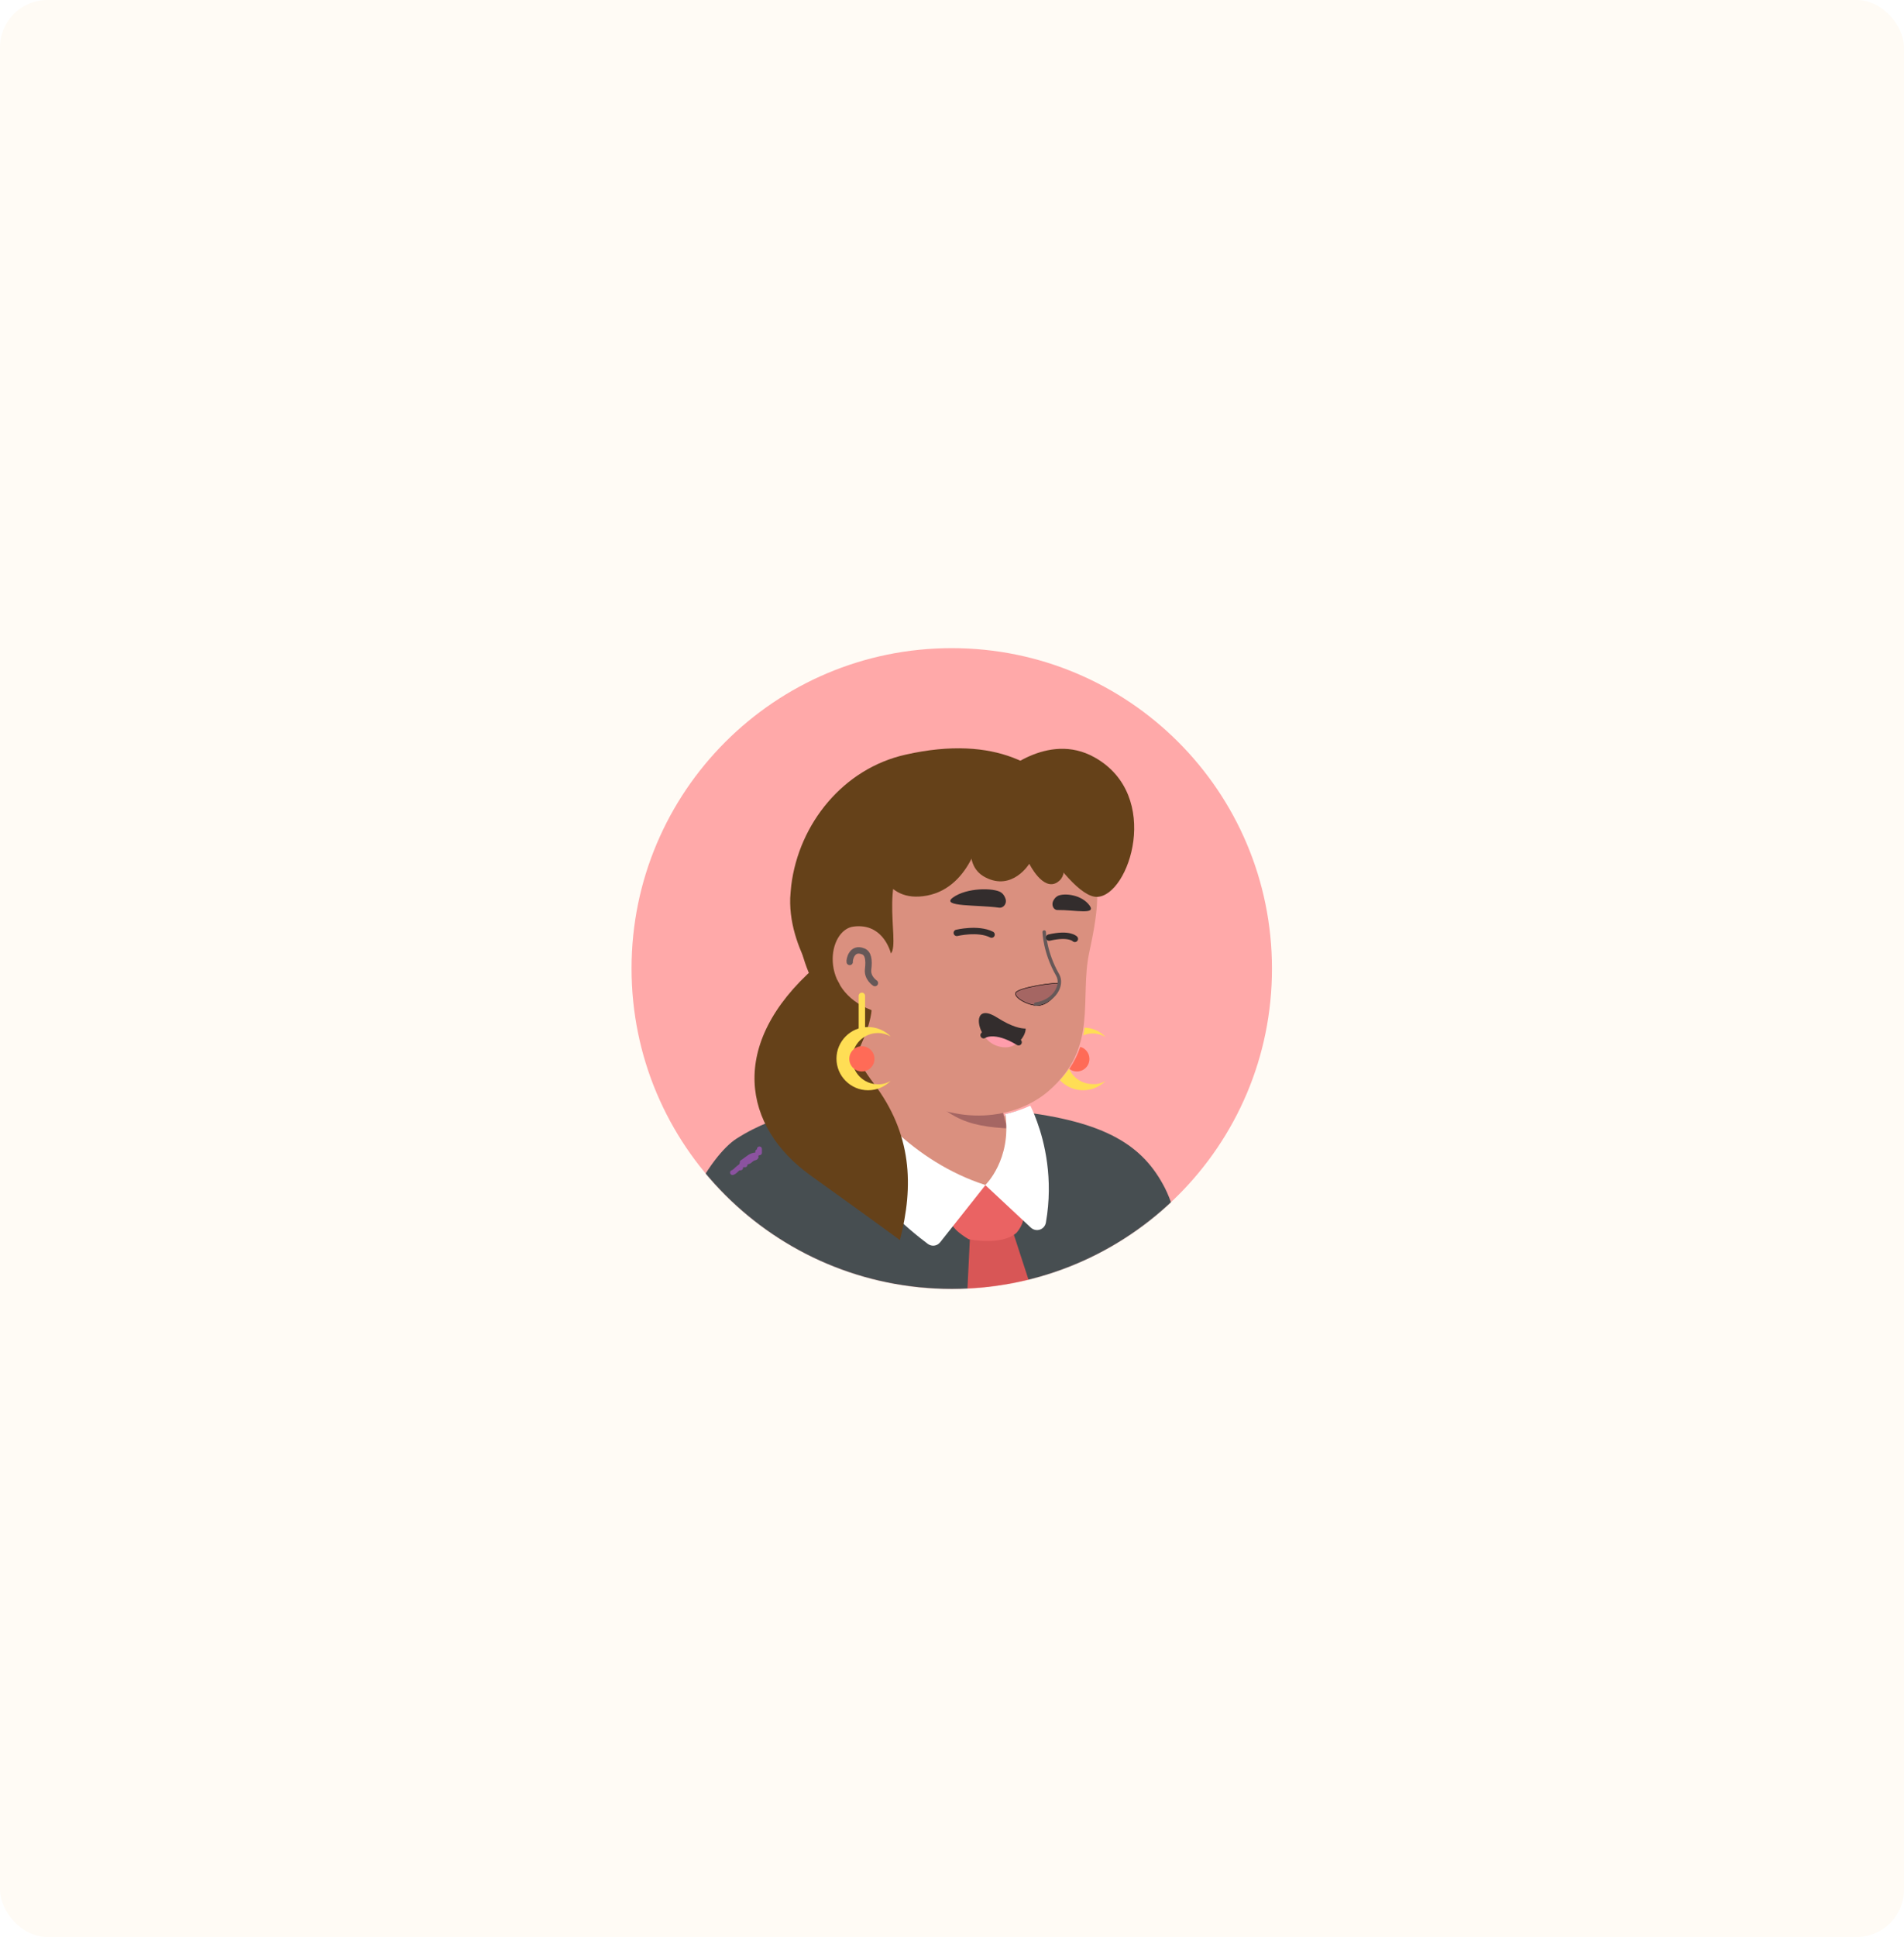 <svg width="3865" height="3930" viewBox="0 0 3865 3930" fill="none" xmlns="http://www.w3.org/2000/svg">
<rect width="3865" height="3930" rx="96" fill="#FFFBF5"/>
<path d="M1932 2615C1572.71 2615 1282 2323.86 1282 1965C1282 1605.71 1573.14 1315 1932 1315C2291.29 1315 2582 1606.14 2582 1965C2582.43 2324.29 2291.29 2615 1932 2615Z" fill="#FFA9A9"/>
<mask id="mask0_422_2619" style="mask-type:alpha" maskUnits="userSpaceOnUse" x="1282" y="1315" width="1301" height="1300">
<path d="M1932 2615C1572.71 2615 1282 2323.86 1282 1965C1282 1605.71 1573.14 1315 1932 1315C2291.29 1315 2582 1606.14 2582 1965C2582.43 2324.29 2291.29 2615 1932 2615Z" fill="#F7C0B5"/>
</mask>
<g mask="url(#mask0_422_2619)">
<path d="M2294.26 2512.33C2291.23 2514.5 2287.76 2516.66 2284.73 2518.83C2281.26 2521 2278.23 2523.16 2274.76 2524.9C2271.73 2526.63 2269.13 2528.36 2266.1 2530.1C2265.66 2530.53 2265.23 2530.53 2264.8 2530.96C2254.83 2537.03 2244.43 2542.66 2234.03 2547.86C2231 2549.6 2227.53 2551.33 2224.5 2552.63C2224.5 2552.63 2224.06 2553.06 2223.63 2553.06C2220.16 2554.8 2216.7 2556.53 2213.23 2558.26C2206.3 2561.73 2198.93 2564.76 2192 2567.8C2188.53 2569.53 2184.63 2570.83 2181.16 2572.13C2177.7 2573.43 2173.8 2575.16 2170.33 2576.46C2166.86 2577.76 2162.96 2579.5 2159.5 2580.8C2159.5 2580.8 2159.5 2580.8 2159.06 2580.8C2155.6 2582.1 2151.7 2583.4 2148.23 2584.7C2140.43 2587.3 2132.2 2589.9 2124.4 2592.5C2121.8 2593.36 2118.76 2594.23 2116.16 2595.1C2107.93 2597.7 2099.7 2599.86 2091.46 2601.6C2088.43 2602.46 2085.4 2602.9 2081.93 2603.76C2074.13 2605.5 2065.9 2607.23 2058.1 2608.96C2056.36 2609.4 2055.06 2609.4 2053.33 2609.83C2050.73 2610.26 2047.7 2610.7 2045.1 2611.13C2041.2 2611.56 2037.73 2612.43 2033.83 2612.86C2032.1 2613.3 2030.36 2613.3 2028.63 2613.73C2026.46 2614.16 2023.86 2614.6 2021.26 2614.6C2014.33 2615.46 2006.96 2616.33 2000.03 2617.2C1997.86 2617.63 1995.26 2617.63 1993.1 2618.06H1992.66C1989.63 2618.5 1986.6 2618.5 1983.56 2618.93C1980.53 2619.36 1977.5 2619.36 1974.46 2619.36C1972.73 2619.36 1970.56 2619.8 1968.83 2619.8C1965.36 2619.8 1962.33 2620.23 1959.3 2620.23C1954.96 2620.23 1951.06 2620.66 1946.73 2620.66C1942.4 2620.66 1938.5 2620.66 1934.16 2620.66C1931.13 2620.66 1928.1 2620.66 1925.06 2620.66C1742.63 2618.06 1577.96 2540.5 1460.96 2417.43C1460.96 2417.43 1460.96 2417 1460.53 2417C1473.96 2390.56 1523.8 2342.9 1575.8 2303.46C1641.66 2253.63 1734.83 2222.86 1734.83 2222.86C1734.83 2222.86 1795.93 2212.9 2022.56 2260.13C2195.46 2296.53 2269.13 2444.3 2294.26 2512.33Z" fill="#DA907F"/>
<path d="M2070.66 2380.16C2061.56 2424.8 2002.63 2451.23 1903.4 2411.36C1781.63 2361.96 1734.83 2222.86 1734.83 2222.86C1728.33 2123.2 1713.16 2037.83 1713.16 2037.83C1854 2025.7 2020.4 2190.36 2020.4 2190.36L2039.46 2271.83C2041.2 2278.76 2044.66 2284.83 2049.86 2289.16C2058.96 2304.76 2076.73 2351.56 2070.66 2380.16Z" fill="#DA907F"/>
<path d="M2049.87 2289.6C1967.1 2285.27 1906 2273.13 1840.57 2155.7C1896.03 2204.67 1961.47 2223.3 2030.37 2231.97L2039.47 2271.83C2041.2 2279.2 2044.67 2285.27 2049.87 2289.6Z" fill="#A56663"/>
<path d="M2221.03 1767.43C2228.83 1803.83 2232.73 1833.3 2211.5 1930.37C2190.26 2027.43 2231 2124.5 2128.73 2213.33C2059.83 2273.13 1939.36 2284.4 1843.16 2218.97C1810.66 2196.87 1780.76 2166.1 1756.5 2125.8C1737.43 2094.17 1715.33 2064.27 1690.63 2036.97C1656.4 1999.7 1615.23 1924.73 1635.6 1792.13C1668.53 1576.33 1882.16 1551.63 2008.26 1575.47C2134.36 1599.3 2199.8 1671.23 2221.03 1767.43Z" fill="#DA907F"/>
<path d="M1806.33 1936.87C1806.33 1936.87 1792.9 1871.87 1729.63 1879.67C1675.03 1886.6 1655.97 2017.47 1779.9 2053.87" fill="#DA907F"/>
<path d="M1776 1994.5C1776 1994.5 1760.4 1984.53 1762.13 1967.2C1764.73 1946.83 1762.13 1934.26 1752.6 1930.36C1728.77 1920.4 1724 1948.13 1724.87 1951.6" stroke="#665858" stroke-width="13" stroke-miterlimit="10" stroke-linecap="round" stroke-linejoin="round"/>
<g filter="url(#filter0_d_422_2619)">
<path d="M2106.63 2036.53C2106.63 2036.53 2123.1 2037.4 2138.7 2018.77C2147.36 2008.37 2154.73 1995.37 2149.96 1991.47C2145.2 1987.13 2066.76 1999.27 2061.56 2009.67C2056.36 2020.07 2086.7 2036.53 2106.63 2036.53Z" fill="#A56663"/>
<path d="M2106.66 2036.03L2106.66 2036.03L2106.64 2036.03H2106.63C2096.77 2036.03 2084.29 2031.95 2074.92 2026.56C2070.23 2023.87 2066.37 2020.88 2064 2017.94C2061.62 2014.98 2060.84 2012.22 2062.01 2009.89C2062.29 2009.33 2062.83 2008.73 2063.66 2008.1C2064.49 2007.46 2065.57 2006.82 2066.88 2006.17C2069.5 2004.87 2072.98 2003.56 2077.05 2002.3C2085.18 1999.78 2095.6 1997.43 2106.01 1995.53C2116.43 1993.64 2126.83 1992.21 2134.91 1991.52C2138.96 1991.17 2142.41 1991.01 2145 1991.08C2146.29 1991.11 2147.35 1991.19 2148.16 1991.33C2148.56 1991.4 2148.88 1991.49 2149.14 1991.58C2149.39 1991.67 2149.55 1991.76 2149.63 1991.83L2149.64 1991.84L2149.65 1991.85C2150.66 1992.68 2151.08 1994.03 2150.93 1995.87C2150.78 1997.72 2150.07 1999.97 2148.91 2002.47C2146.61 2007.45 2142.63 2013.26 2138.31 2018.44C2130.57 2027.69 2122.63 2032.08 2116.65 2034.16C2113.65 2035.21 2111.14 2035.67 2109.39 2035.88C2108.51 2035.98 2107.82 2036.02 2107.35 2036.03C2107.12 2036.04 2106.94 2036.04 2106.83 2036.04C2106.77 2036.04 2106.72 2036.03 2106.69 2036.03L2106.66 2036.03L2106.66 2036.03L2106.66 2036.03Z" stroke="black"/>
</g>
<path d="M2119.63 1890.93C2119.63 1890.93 2120.5 1932.1 2146.93 1978.03C2158.63 1998.4 2140.86 2031.77 2102.3 2037.4" stroke="#665858" stroke-width="7" stroke-miterlimit="10" stroke-linecap="round" stroke-linejoin="round"/>
<path d="M2454.93 2790.93L1345.94 2766.41C1334.56 2487.09 1449.27 2339.54 1494.36 2310.65C1578.86 2255.92 1688.75 2239.72 1740.42 2234.9C1753.55 2267.3 1803.46 2373.69 1907.22 2415.72C2007.48 2456.44 2067.03 2429.29 2076.22 2384.2C2081.91 2355.3 2063.96 2308.02 2054.77 2292.69C2049.51 2288.32 2046.01 2281.75 2044.26 2275.18L2040.76 2260.73C2048.2 2258.98 2055.64 2257.23 2063.09 2254.6C2246.53 2275.18 2320.96 2325.09 2364.74 2410.47C2409.84 2498.47 2454.93 2790.93 2454.93 2790.93Z" fill="#474E51"/>
<path d="M1540.34 2789.18C1540.34 2789.18 1534.64 2647.33 1528.95 2621.06" stroke="#544D4D" stroke-width="13.134" stroke-miterlimit="10" stroke-linecap="round" stroke-linejoin="round"/>
<path d="M2316.14 2789.18C2316.14 2789.18 2303.01 2701.18 2303.01 2685.85C2303.01 2670.97 2314.39 2621.93 2316.14 2579.03" stroke="#544D4D" stroke-width="13.134" stroke-miterlimit="10" stroke-linecap="round" stroke-linejoin="round"/>
<path d="M1968.96 2509.41L1953.2 2836.03C1953.2 2836.03 2091.99 2930.59 2091.99 2927.97C2091.99 2925.34 2157.66 2810.63 2157.66 2810.63L2055.21 2496.28C2055.21 2496.28 2042.07 2509.85 1968.96 2509.41Z" fill="#D85656"/>
<path d="M2000.48 2404.34C2000.48 2404.34 1940.5 2460.82 1932.62 2475.7C1924.74 2490.59 1966.33 2514.23 1966.33 2514.23C1966.33 2514.23 2033.32 2528.24 2063.53 2501.1C2063.53 2501.1 2080.6 2482.27 2077.1 2464.32C2074.04 2446.81 2000.48 2404.34 2000.48 2404.34Z" fill="#EA6363"/>
<path d="M1727.72 2183.24L1733.41 2181.93C1749.61 2234.03 1852.5 2357.05 2000.48 2404.34L1908.54 2520.36C1902.41 2528.24 1891.46 2529.55 1883.58 2523.86C1845.93 2495.84 1745.23 2413.53 1704.08 2308.46C1695.32 2286.57 1693.57 2262.49 1697.95 2239.72L1703.64 2208.63C1705.83 2195.94 1715.46 2185.87 1727.72 2183.24Z" fill="white"/>
<path d="M2123.07 2480.52C2120.44 2494.97 2103.37 2500.66 2092.42 2490.59L2000.04 2404.34C2000.04 2404.34 2053.9 2353.11 2040.76 2260.3C2058.71 2256.36 2075.79 2250.66 2091.55 2243.22C2091.99 2244.1 2098.11 2255.92 2105.12 2275.62C2120.01 2316.34 2138.83 2391.2 2123.07 2480.52Z" fill="white"/>
<path d="M2027.8 1841.55C2037.22 1842.85 2044.49 1832.88 2041.07 1823.35C2039.36 1818.15 2036.36 1813.38 2031.66 1810.35C2017.11 1801.25 1962.76 1800.38 1934.09 1821.18C1908.84 1840.25 1985.01 1835.48 2027.8 1841.55Z" fill="#332D2D"/>
<path d="M2146.33 1846.32C2138.63 1846.32 2133.93 1836.35 2137.78 1828.12C2139.92 1823.78 2142.91 1819.88 2147.19 1817.72C2160.46 1811.22 2195.97 1815.12 2211.81 1837.22C2225.93 1856.72 2181.85 1845.88 2146.33 1846.32Z" fill="#332D2D"/>
<path d="M2012.82 1896.15C1985.44 1882.28 1942.22 1892.68 1942.22 1892.68" stroke="#332D2D" stroke-width="13" stroke-miterlimit="10" stroke-linecap="round" stroke-linejoin="round"/>
<path d="M2181.85 1904.82C2181.85 1904.82 2170.73 1892.68 2129.65 1902.22" stroke="#332D2D" stroke-width="13" stroke-miterlimit="10" stroke-linecap="round" stroke-linejoin="round"/>
<path d="M2082.02 2086.85C2082.45 2093.78 2077.25 2105.91 2067.72 2114.58C2018.75 2084.68 1996.65 2100.28 1996.65 2100.28C1979.32 2073.85 1983.22 2037.88 2025.25 2065.18C2054.72 2083.81 2072.48 2086.85 2082.02 2086.85Z" fill="#332D2D"/>
<path d="M2067.72 2114.58C2057.32 2123.68 2041.72 2129.31 2020.48 2120.65C2010.52 2116.75 2002.72 2108.95 1996.65 2100.28C1996.65 2100.28 2018.75 2084.68 2067.72 2114.58Z" fill="#FE9DAB"/>
<path d="M1996.65 2100.28C1996.65 2100.28 2018.75 2084.68 2067.72 2114.58" stroke="#332D2D" stroke-width="13" stroke-miterlimit="10" stroke-linecap="round" stroke-linejoin="round"/>
<path d="M2224.16 1767.63C2222.86 1761.13 2221.12 1754.2 2218.96 1747.7C2216.79 1741.2 2211.59 1735.57 2204.66 1734.27C2182.12 1730.37 2160.46 1741.63 2129.26 1737.3C2030.02 1723.87 1963.72 1681.83 1870.56 1718.23C1774.36 1755.5 1828.96 1910.63 1808.59 1934.47C1805.12 1922.33 1788.22 1872.93 1732.76 1879.87C1680.32 1886.37 1660.39 2007.7 1768.72 2049.3C1767.86 2073.13 1724.96 2095.67 1690.29 2054.07C1655.62 2012.47 1586.29 1904.57 1633.09 1746.83C1679.89 1589.1 1891.79 1506.77 2088.96 1586.93C2122.76 1600.8 2144.42 1630.7 2172.59 1640.67C2230.22 1661.9 2230.66 1798.83 2224.16 1767.63Z" fill="#654119"/>
<path d="M1769.16 2049.73C1769.16 2049.73 1768.29 2085.27 1731.89 2151.13C1731.89 2151.13 1723.22 2114.73 1704.16 2081.37C1685.52 2048 1648.69 1978.23 1626.16 1908.47C1603.62 1838.7 1645.22 1925.37 1666.46 1954.4C1687.26 1983 1701.12 2054.07 1769.16 2049.73Z" fill="#654119"/>
<path d="M1708.05 2014.63C1708.05 2014.63 1695.92 2095.67 1773.49 2197.93C1851.05 2300.2 1855.39 2405.07 1826.79 2516C1826.79 2516 1781.72 2482.63 1645.22 2384.7C1508.72 2286.77 1475.79 2119.5 1655.19 1961.77C1655.62 1961.77 1706.32 1971.3 1708.05 2014.63Z" fill="#654119"/>
<path d="M2018.75 1664.93C2034.79 1674.9 2052.12 1681.4 2070.75 1682.7C2093.72 1684.43 2127.95 1700.03 2178.22 1745.53C2237.59 1799.27 2208.12 1447.83 1838.49 1531.03C1711.95 1559.2 1621.82 1671 1606.22 1796.23C1605.35 1804.9 1604.49 1813.57 1604.05 1822.23C1600.59 1937.5 1693.75 2038.03 1693.75 2038.03C1693.75 2038.03 1655.62 1877.7 1742.72 1811.4C1821.59 1751.17 1876.62 1680.53 1945.52 1680.53C1987.12 1680.1 2009.22 1659.3 2018.75 1664.93Z" fill="#654119"/>
<path d="M2030.89 1571.77C2030.89 1571.77 2162.19 1821.8 2227.19 1819.63C2292.19 1817.47 2359.79 1613.8 2221.99 1536.67C2125.79 1482.5 2030.89 1571.77 2030.89 1571.77Z" fill="#654119"/>
<path d="M2089.39 1642.4C2089.39 1642.4 2196.86 1757.23 2146.16 1790.17C2117.12 1808.8 2089.39 1752.47 2089.39 1752.47C2089.39 1752.47 2055.16 1808.37 2000.56 1780.2C1945.96 1752.47 1982.36 1672.3 1982.36 1672.3C1982.36 1672.3 2056.46 1597.77 2089.39 1642.4Z" fill="#654119"/>
<path d="M1993.19 1681.4C1993.19 1681.4 1973.69 1799.7 1881.82 1817.03C1789.95 1834.37 1779.12 1739.9 1779.12 1739.9C1779.12 1739.9 1915.19 1590.4 1993.19 1681.4Z" fill="#654119"/>
<path d="M1749.54 2020.47V2094.13" stroke="#FFDE55" stroke-width="13" stroke-miterlimit="10" stroke-linecap="round" stroke-linejoin="round"/>
<path d="M1808.04 2192.93C1796.34 2204.63 1780.31 2212 1762.11 2212C1727.01 2212 1697.98 2183.4 1697.98 2147.87C1697.98 2112.77 1726.58 2083.73 1762.11 2083.73C1779.88 2083.73 1796.34 2091.1 1808.04 2102.8C1800.24 2098.47 1791.58 2095.87 1782.04 2095.87C1753.44 2095.87 1730.04 2119.27 1730.04 2147.87C1730.04 2176.47 1753.44 2199.87 1782.04 2199.87C1791.58 2200.3 1800.24 2197.7 1808.04 2192.93Z" fill="#FFDE55"/>
<path d="M1749.54 2173.87C1763.66 2173.87 1775.11 2162.42 1775.11 2148.3C1775.11 2134.18 1763.66 2122.73 1749.54 2122.73C1735.42 2122.73 1723.98 2134.18 1723.98 2148.3C1723.98 2162.42 1735.42 2173.87 1749.54 2173.87Z" fill="#FF6B57"/>
<path d="M2243.98 2103.67C2236.18 2099.33 2227.51 2096.73 2217.98 2096.73C2211.05 2096.73 2204.98 2098.03 2198.91 2100.63C2199.78 2095.43 2201.08 2090.23 2201.51 2085.03C2218.41 2085.47 2233.15 2092.4 2243.98 2103.67Z" fill="#FFDE55"/>
<path d="M2244.41 2192.93C2232.71 2204.63 2216.68 2212 2198.48 2212C2180.28 2212 2163.38 2204.2 2151.68 2191.63C2158.61 2183.83 2164.68 2176.03 2170.31 2168.23C2178.11 2186.87 2196.74 2199.43 2217.98 2199.43C2227.51 2200.3 2236.61 2197.7 2244.41 2192.93Z" fill="#FFDE55"/>
<path d="M2211.48 2148.3C2211.48 2162.6 2200.21 2173.87 2185.91 2173.87C2180.28 2173.87 2175.08 2172.13 2170.75 2168.67C2180.71 2153.93 2188.08 2138.77 2192.85 2124.03C2203.25 2126.63 2211.48 2136.6 2211.48 2148.3Z" fill="#FF6B57"/>
<path d="M1538.21 2336.59V2340.01" stroke="#8B52A0" stroke-width="10" stroke-linecap="round"/>
<path d="M1541.63 2333.18C1541.63 2335 1541.63 2340.47 1541.63 2338.64C1541.63 2336.14 1541.63 2333.63 1541.63 2331.13" stroke="#8B52A0" stroke-width="10" stroke-linecap="round"/>
<path d="M1534.11 2343.43C1524.15 2343.43 1517.14 2351.23 1509.36 2356.41C1508.45 2357.02 1503.89 2359.31 1507.23 2359.15C1511.47 2358.95 1519.1 2357.96 1522.5 2354.74C1524.88 2352.48 1527.33 2350.75 1530.17 2349.73C1531.59 2349.22 1534.11 2348.9 1534.8 2347.53" stroke="#8B52A0" stroke-width="10" stroke-linecap="round"/>
<path d="M1499.94 2369.4H1503.36" stroke="#8B52A0" stroke-width="10" stroke-linecap="round"/>
<path d="M1512.24 2363.25C1510.8 2363.25 1507.21 2362.62 1506.06 2363.59C1504.01 2365.29 1502.22 2367.59 1499.94 2369.06C1495.17 2372.13 1492.25 2377.2 1486.96 2378.97" stroke="#8B52A0" stroke-width="10" stroke-linecap="round"/>
</g>
<defs>
<filter id="filter0_d_422_2619" x="2056.97" y="1990.56" width="98.49" height="53.975" filterUnits="userSpaceOnUse" color-interpolation-filters="sRGB">
<feFlood flood-opacity="0" result="BackgroundImageFix"/>
<feColorMatrix in="SourceAlpha" type="matrix" values="0 0 0 0 0 0 0 0 0 0 0 0 0 0 0 0 0 0 127 0" result="hardAlpha"/>
<feOffset dy="4"/>
<feGaussianBlur stdDeviation="2"/>
<feComposite in2="hardAlpha" operator="out"/>
<feColorMatrix type="matrix" values="0 0 0 0 0 0 0 0 0 0 0 0 0 0 0 0 0 0 0.25 0"/>
<feBlend mode="normal" in2="BackgroundImageFix" result="effect1_dropShadow_422_2619"/>
<feBlend mode="normal" in="SourceGraphic" in2="effect1_dropShadow_422_2619" result="shape"/>
</filter>
</defs>
</svg>
